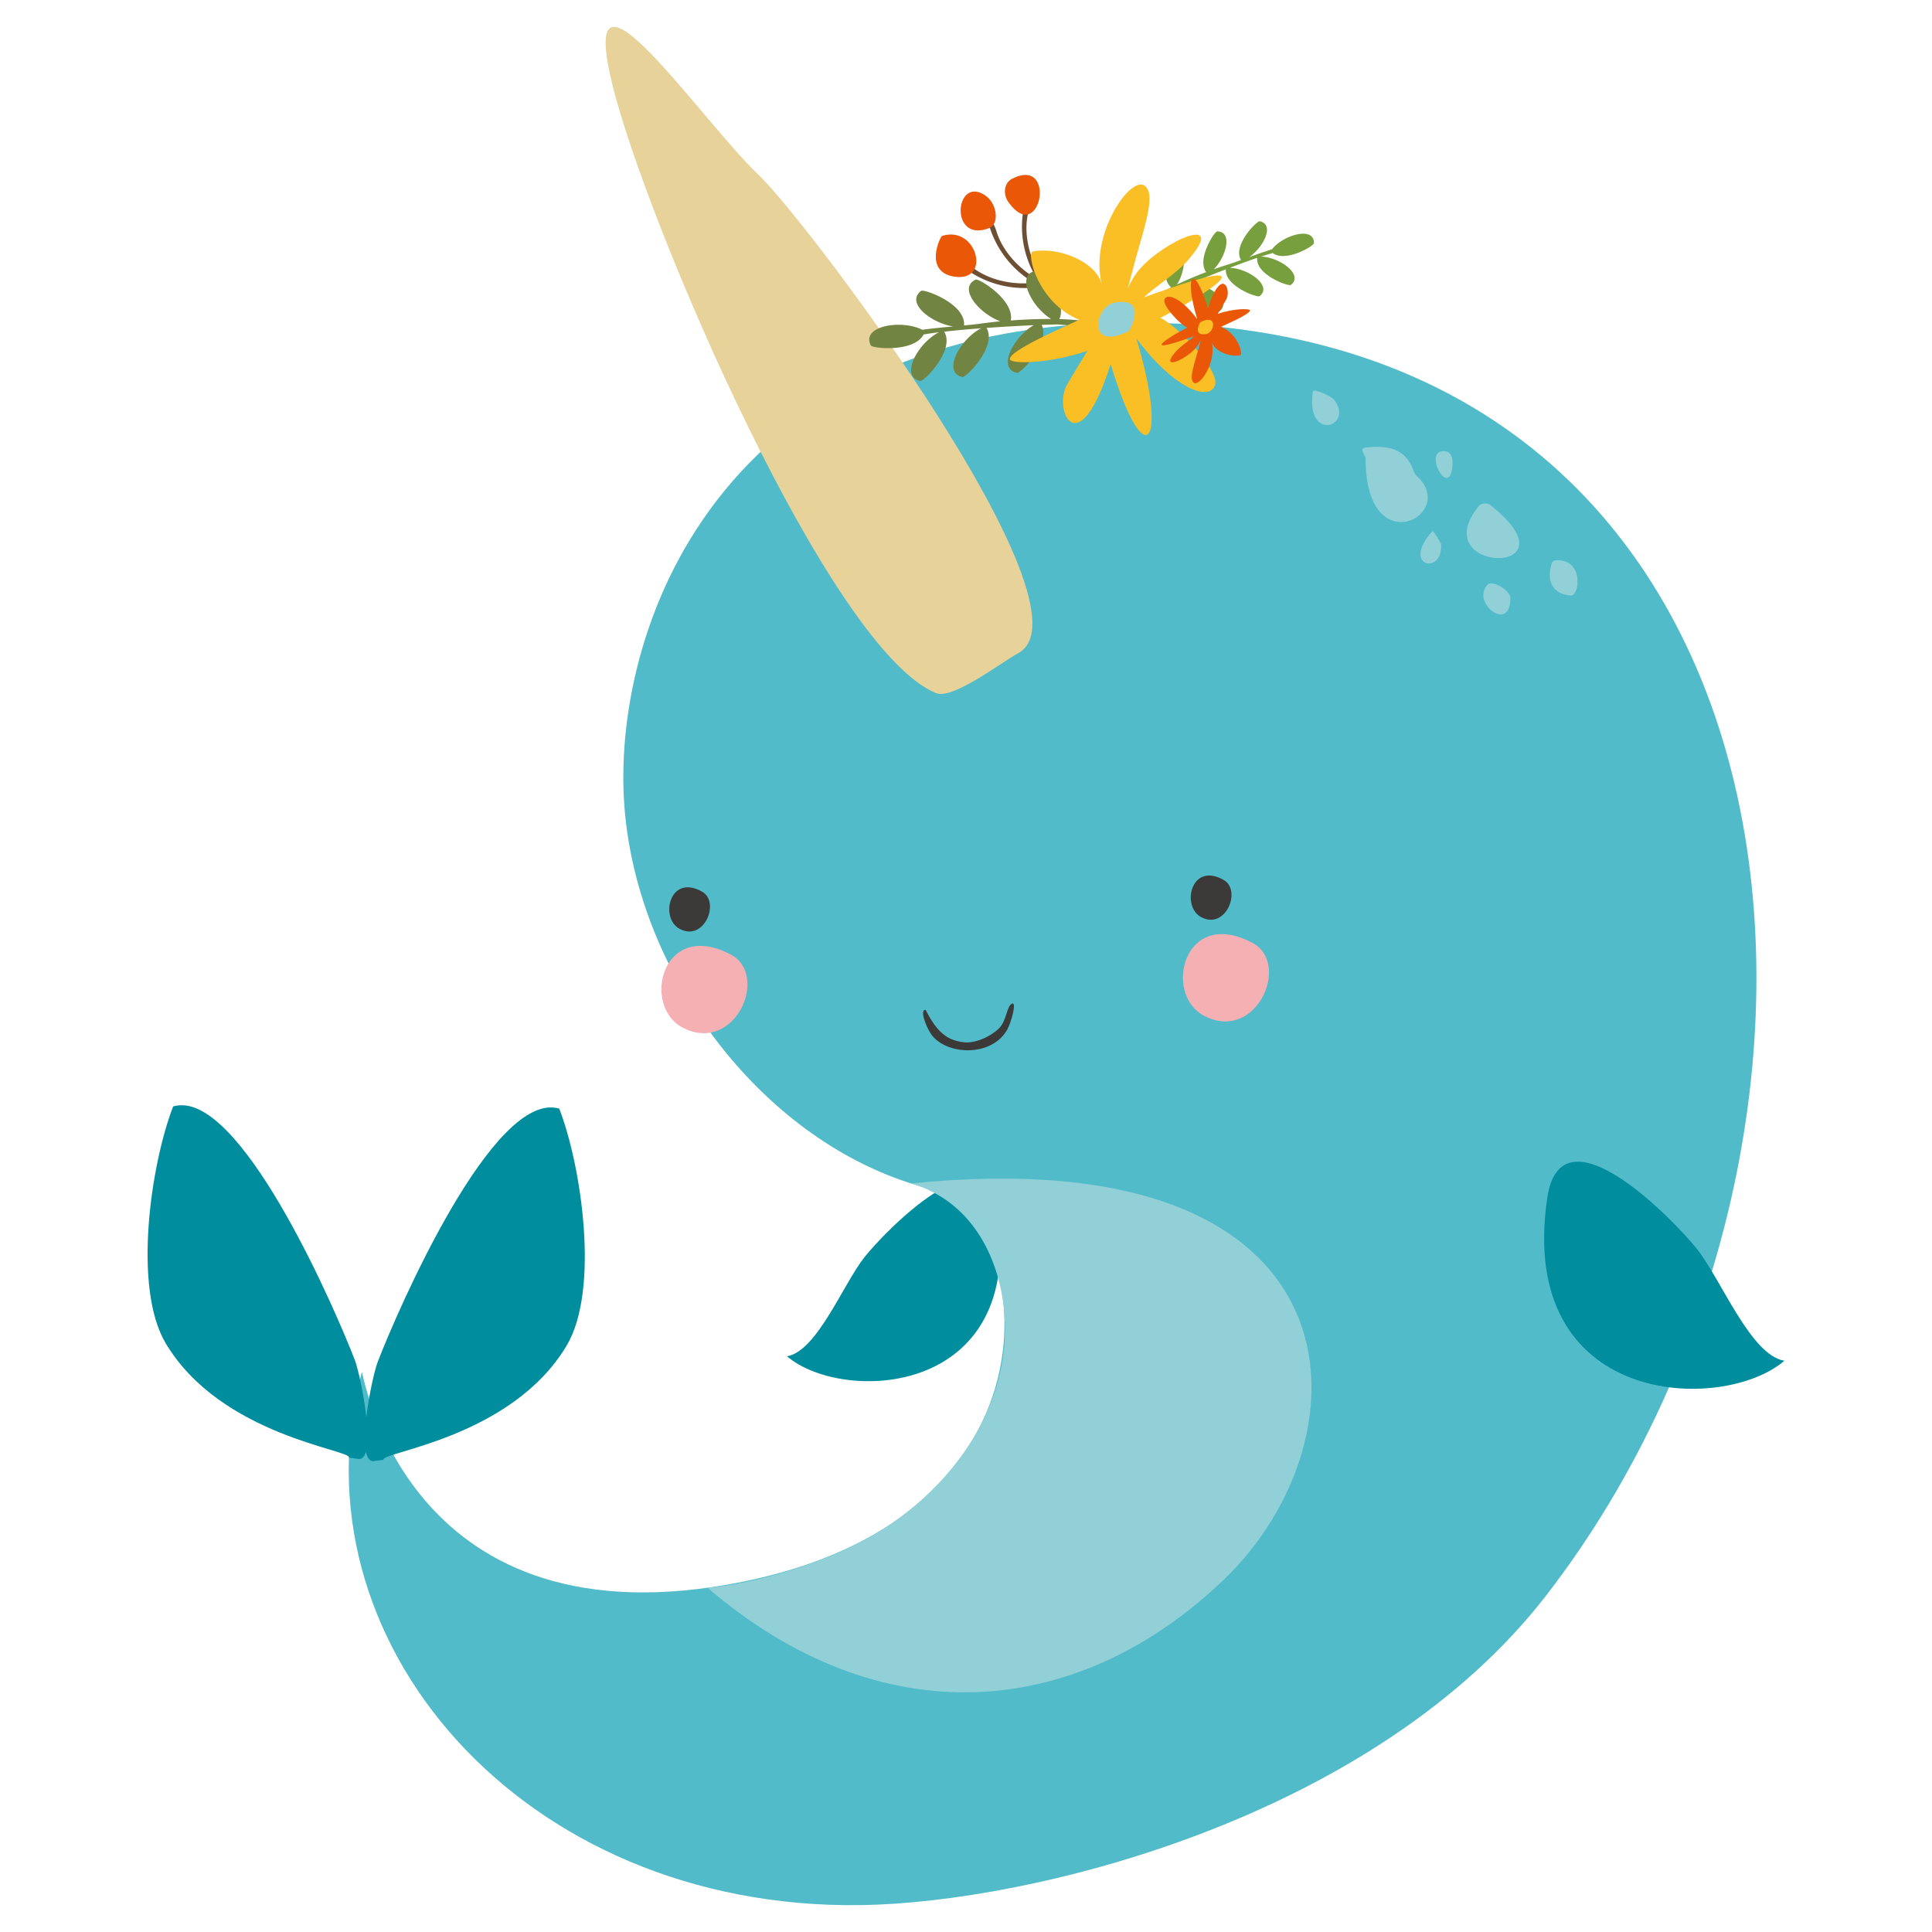 <svg width="72" height="72" xmlns="http://www.w3.org/2000/svg"><path d="M32.215 46.853c-.802 1.017-1.772 3.511-2.888 3.691 2.055 1.764 8.883 1.546 7.847-5.406-.472-3.106-4.224.784-4.959 1.715" fill="#008e9f"/><path d="M42.276 12.02c-15.596 0-19.529 11.587-19.001 18.102.505 6.268 5.193 12.468 11.112 14.112 3.796.039 6.424 12.393-7.236 14.813-12.122 2.149-13.634-8.036-13.666-7.916-2.67 9.906 5.89 20.049 18.607 19.867 6.364-.093 19.124-3.233 25.55-11.565C70.99 42.133 68.1 12.021 42.277 12.021" fill="#52bbc9"/><path d="M6.807 41.19c-.12-.004-.239.01-.354.044-.824 2.12-1.52 6.75-.273 8.834 2.064 3.452 6.94 3.96 6.824 4.254l.297.04c.171.049.277-.058.336-.26.053.255.164.396.357.34l.297-.038c-.116-.294 4.758-.799 6.824-4.252 1.245-2.084.55-6.716-.273-8.836-2.454-.726-6.034 7.531-6.772 9.455-.107.282-.317 1.19-.418 2.034-.095-.867-.316-1.825-.427-2.116-.706-1.835-3.988-9.423-6.418-9.5z" fill="#008e9f"/><path d="M25.323 34.613c.919.502 1.522-.992.85-1.378-1.217-.697-1.594.972-.85 1.378" fill="#3b3a39"/><path d="M25.454 38.303c1.942.992 3.218-1.958 1.795-2.721-2.571-1.376-3.366 1.919-1.795 2.721" fill="#f5b0b4"/><path d="M44.758 34.175c.919.501 1.522-.992.849-1.379-1.217-.697-1.592.972-.85 1.379" fill="#3b3a39"/><path d="M44.889 37.864c1.942.991 3.217-1.96 1.795-2.72-2.57-1.377-3.365 1.918-1.795 2.72" fill="#f5b0b4"/><path d="M33.953 44.104c17.104-1.734 17.212 9.449 11.644 14.776-5.523 5.283-12.848 5.771-19.227.29 1.39-.1 4.512-.836 6.68-2.276 2.9-1.93 4.716-4.983 4.36-8.155-.216-1.948-1.232-3.991-3.457-4.635" fill="#92d0d8"/><path d="M37.717 37.403c-.205.085-.195.632-.49.924-.313.307-.892.57-1.32.514-.527-.07-.938-.266-1.41-1.204-.255-.033.051.737.259.977.624.73 2.233.753 2.786-.253.138-.249.36-1.036.175-.958" fill="#3b3a39"/><path d="M34.892 25.832C30.916 24.239 24.104 8.318 22.834 3.204c-1.42-5.71 3.251 1.24 5.456 3.332 1.776 1.686 12.674 16.146 9.66 17.803-.657.363-2.447 1.739-3.058 1.493" fill="#e7d29a"/><path d="M63.247 46.554c.906 1.147 1.997 3.954 3.253 4.157-2.315 1.987-10.001 1.74-8.836-6.086.532-3.498 4.756.881 5.583 1.93" fill="#008e9f"/><path d="M50.89 17.078c0 3.982 3.505 2.075 1.892.645-.203-.18-.176-1.26-1.9-1.041-.248.031.009.297.009.396m4.229 1.768c-2.086 2.556 3.82 2.66.416-.027-.106-.085-.334-.072-.416.027m-1.739.953c-1.19 1.308.397 1.665.323.49-.004-.052-.285-.533-.323-.49m2.059 1.987c-.64.672.848 1.826.848.504 0-.294-.68-.678-.848-.504m2.408-.841c-.22.614-.061 1.185.683 1.25.348.03.512-1.423-.599-1.31l-.084.06m-4.104-4.13c-.658.094.24 1.709.376.621.074-.587-.205-.646-.376-.62m-4.814-2.239c-.297 1.895 1.52 1.353.812.348-.131-.188-.799-.441-.812-.348" fill="#92d0d8"/><path d="M38.178 7.629a3.663 3.663 0 00.473 2.77 6.52 6.52 0 00-.14-.087c-.607-.37-1.161-.997-1.372-1.68-.154-.508-.322-.38-.284-.254a3.69 3.69 0 001.684 2.162c-.047.003-.095.005-.149.01-.709.058-1.532-.124-2.105-.553-.428-.32-.486-.118-.383-.039a3.72 3.72 0 002.189.775c.311.008.565-.02.723-.056l.04.013a3.713 3.713 0 002.113.72c.92.025 1.335-.267.3-.182-.71.058-1.53-.125-2.106-.554a1.087 1.087 0 00-.266-.156 2.876 2.876 0 00-.202-.402c-.354-.613-.537-1.43-.388-2.128.108-.52-.1-.485-.127-.359" fill="#6d4f33"/><path d="M37.71 6.665c-.28.145-.353.565-.12.882 1.19 1.632 1.817-1.752.12-.882m-.837 1.832c.365-.144.313-.924-.19-1.237-1.107-.694-1.31 1.832.19 1.237m-1.357 1.804c1.454.278.92-1.922-.407-1.51-.066.02-.685 1.301.407 1.51" fill="#e95707"/><path d="M41.847 12.227c-.04.029-.858-.209-1.734-.297a8.626 8.626 0 00-.634-.038c.325-.689-.752-1.82-.884-1.795-.76.148-.152 1.345.578 1.79a18.69 18.69 0 00-1.505.057c.151-.751-1.188-1.581-1.308-1.524-.674.32.13 1.265.92 1.555a17.5 17.5 0 00-.79.093c-.113.017-.318.036-.565.06.081-.802-1.49-1.37-1.599-1.287-.582.448.364 1.188 1.19 1.325-.383.035-.803.076-1.144.124-.772-.393-2.292-.15-1.92.582.06.118 1.615.27 1.967-.406.163-.029.358-.057.577-.085-.772.384-1.485 1.646-.701 1.818.134.03 1.309-1.15.892-1.838.414-.048.891-.09 1.38-.127-.77.384-1.484 1.644-.698 1.817.132.029 1.298-1.14.896-1.83a66.96 66.96 0 011.76-.102c-.742.424-1.383 1.61-.625 1.777.13.03 1.252-1.093.92-1.79.204-.007.387-.01.54-.015.44-.01 2.396.374 2.459.22.022-.05.052-.1.028-.084" fill="#728442"/><path d="M42.08 11.734c.037.007.538-.433 1.13-.788.131-.079.277-.16.437-.238-.463-.38-.08-1.542.02-1.568.59-.149.563.903.196 1.461a14.72 14.72 0 011.087-.46c-.36-.482.309-1.518.413-1.518.587.006.336.942-.128 1.412.21-.075.41-.142.592-.197.087-.028.24-.081.422-.147-.328-.542.596-1.47.7-1.446.565.125.144.963-.396 1.337.283-.103.595-.212.854-.294.414-.535 1.576-.868 1.56-.225-.003.103-1.056.728-1.534.367a8.541 8.541 0 00-.439.133c.678.013 1.61.673 1.111 1.056-.084.065-1.317-.38-1.254-1.009-.309.105-.663.234-1.022.371.679.015 1.61.672 1.111 1.056-.084.066-1.307-.375-1.256-1a51.38 51.38 0 00-1.283.515c.67.053 1.526.68 1.044 1.052-.083.064-1.258-.359-1.257-.964-.147.064-.278.122-.389.169-.315.14-1.574 1.064-1.671.975-.032-.026-.07-.053-.049-.05" fill="#789f3d"/><path d="M41.061 10.59c-.476-1.839 1.09-4.111 1.62-3.654.44.38-.138 1.785-.522 3.325-.232.935-.16.327.296-.21.94-1.1 3.295-2.09 1.85-.39-.47.552-1.376 1.102-1.662 1.416 5.653-2.05 1.414.388.594.769.63.27 2.208 1.943 2.046 2.493-.193.659-1.554.133-2.937-1.733 1.215 4.018.304 5.15-.955.959-1.19 3.756-2.117 1.766-1.657.835.102-.207.787-1.312.79-1.326-1.425.489-2.873.501-2.888.31-.027-.367 2.624-1.453 2.581-1.47-1.536-.615-1.984-2.494-1.726-2.543.959-.182 2.353.38 2.57 1.22" fill="#fbbf26"/><path d="M42.07 12.335c.022-.01.732-1.279-.53-1.058-.748.13-1.056 1.86.53 1.058" fill="#92d0d8"/><path d="M45.154 12.733c.199.767-.456 1.714-.676 1.523-.182-.159.057-.744.218-1.386.097-.39.066-.137-.124.088-.39.459-1.372.871-.77.163.195-.231.572-.46.693-.59-2.356.855-.591-.163-.249-.321-.262-.112-.92-.81-.852-1.04.08-.274.647-.055 1.223.724-.506-1.676-.126-2.147.399-.4.496-1.567.882-.737.69-.348-.042.085-.327.547-.328.551.593-.202 1.196-.208 1.204-.129.01.153-1.095.607-1.076.613.64.256.827 1.04.718 1.06-.4.075-.98-.158-1.07-.508" fill="#e95707"/><path d="M44.734 12.005c-.01.005-.307.534.22.443.312-.055.44-.776-.22-.443" fill="#fbbf26"/></svg>